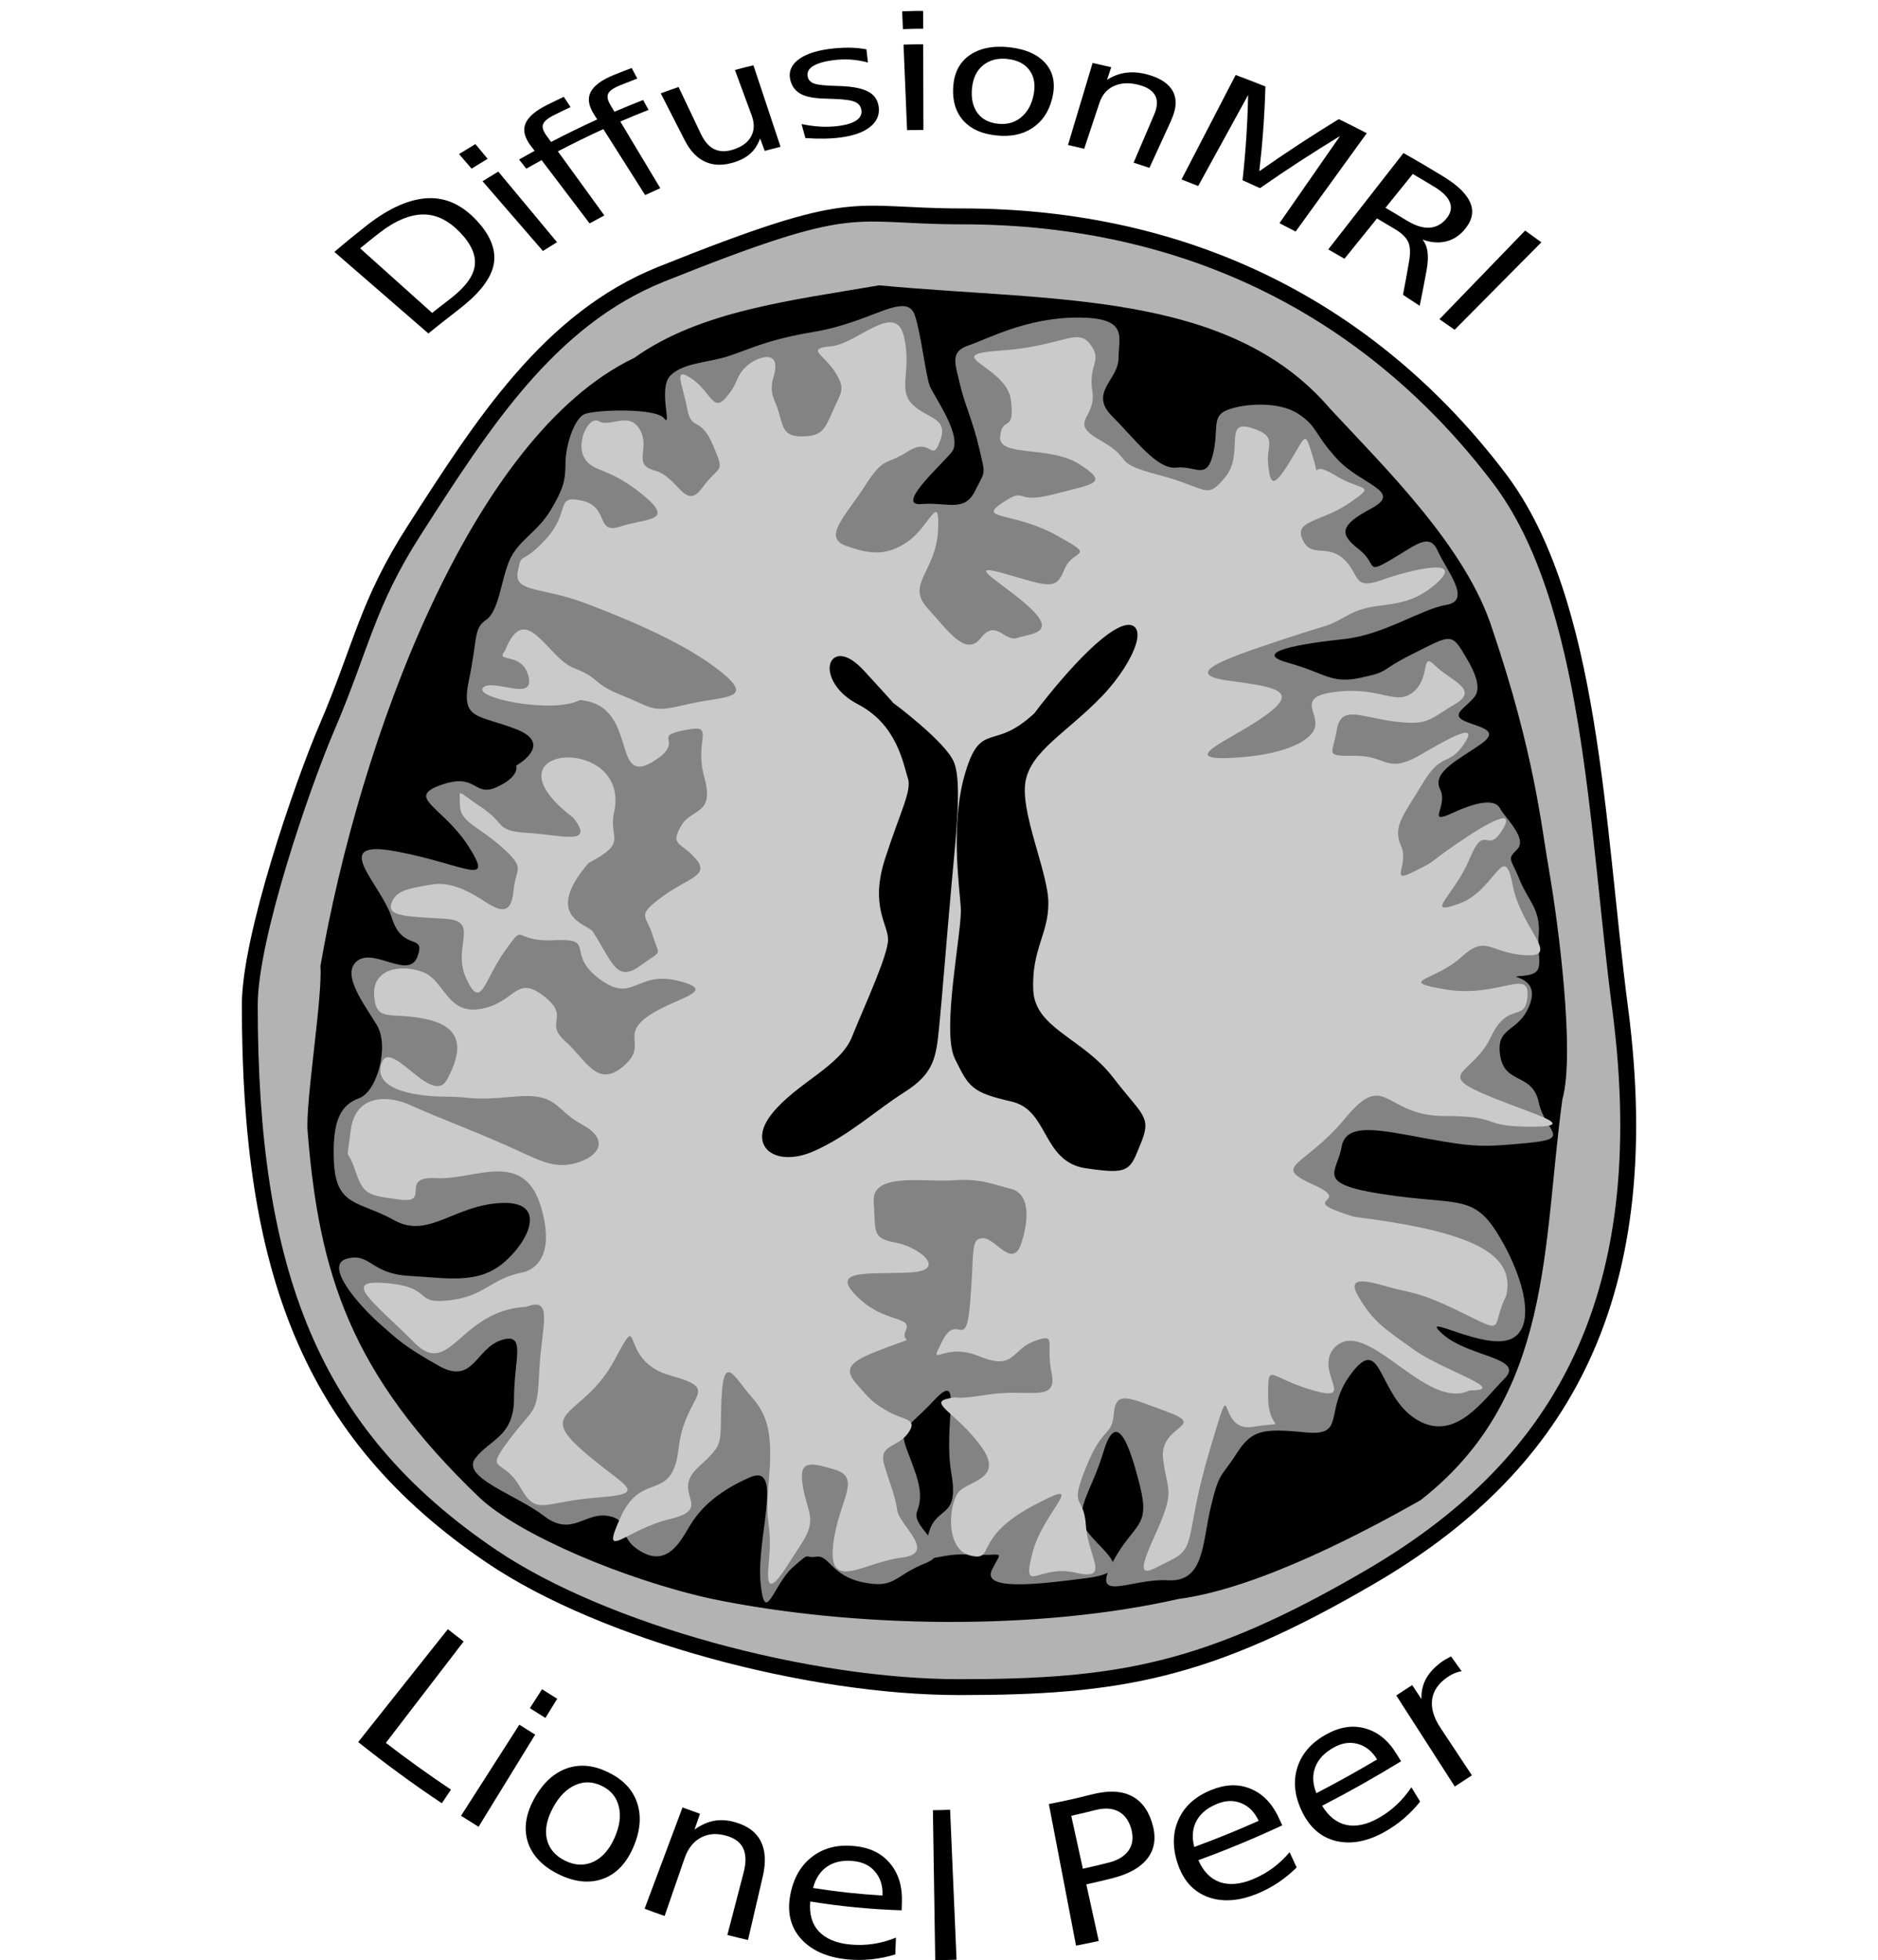 <?xml version="1.0" encoding="UTF-8" standalone="no"?>
<!-- Created with Inkscape (http://www.inkscape.org/) -->

<svg
   xmlns:dc="http://purl.org/dc/elements/1.1/"
   xmlns:cc="http://creativecommons.org/ns#"
   xmlns:rdf="http://www.w3.org/1999/02/22-rdf-syntax-ns#"
   xmlns:svg="http://www.w3.org/2000/svg"
   xmlns="http://www.w3.org/2000/svg"
   xmlns:sodipodi="http://sodipodi.sourceforge.net/DTD/sodipodi-0.dtd"
   xmlns:inkscape="http://www.inkscape.org/namespaces/inkscape"
   width="165.573mm"
   height="172.818mm"
   viewBox="0 0 165.573 172.818"
   version="1.1"
   id="svg8"
   inkscape:version="0.92.5 (2060ec1f9f, 2020-04-08)"
   sodipodi:docname="drawing.svg">
  <defs
     id="defs2">
    <inkscape:path-effect
       effect="bend_path"
       id="path-effect8870"
       is_visible="true"
       bendpath="m 53.8,239.257 c 27.46,21.764 58.16,25.567 94.161,0"
       prop_scale="1"
       scale_y_rel="false"
       vertical="false"
       bendpath-nodetypes="cc" />
    <inkscape:path-effect
       effect="bend_path"
       id="path-effect8817"
       is_visible="true"
       bendpath="m 88.226,41.496 c 6.502,-6.316 13.549,-6.686 21.418,0"
       prop_scale="1"
       scale_y_rel="false"
       vertical="false"
       bendpath-nodetypes="cc" />
    <inkscape:path-effect
       effect="envelope"
       id="path-effect5085"
       is_visible="true"
       yy="true"
       xx="true"
       bendpath1="m 54.335,26.248 c 25.514,-14.591 49.59,-31.83 97.857,0"
       bendpath2="M 152.192,26.248 V 38.723"
       bendpath3="m 54.335,38.723 c 29.654,-10.675 61.892,-12.047 97.857,0"
       bendpath4="M 54.335,26.248 V 38.723"
       bendpath1-nodetypes="cc"
       bendpath3-nodetypes="cc" />
  </defs>
  <sodipodi:namedview
     id="base"
     pagecolor="#ffffff"
     bordercolor="#666666"
     borderopacity="1.0"
     inkscape:pageopacity="0.0"
     inkscape:pageshadow="2"
     inkscape:zoom="0.98994949"
     inkscape:cx="318.19165"
     inkscape:cy="336.34369"
     inkscape:document-units="mm"
     inkscape:current-layer="layer2"
     showgrid="false"
     inkscape:window-width="1848"
     inkscape:window-height="1016"
     inkscape:window-x="72"
     inkscape:window-y="27"
     inkscape:window-maximized="1"
     inkscape:snap-global="false"
     inkscape:object-paths="false"
     inkscape:snap-intersection-paths="false"
     inkscape:snap-smooth-nodes="false"
     inkscape:object-nodes="false"
     inkscape:snap-midpoints="false"
     fit-margin-top="0"
     fit-margin-left="0"
     fit-margin-right="0"
     fit-margin-bottom="0" />
  <g
     inkscape:groupmode="layer"
     id="layer2"
     inkscape:label="Logo"
     transform="translate(-19.918,-50.38)">
    <g
       id="g4942"
       transform="translate(-4.691,4.762)"
       inkscape:export-xdpi="6.5776868"
       inkscape:export-ydpi="6.5776868">
      <path
         sodipodi:nodetypes="sssssssssss"
         inkscape:connector-curvature="0"
         id="path4877"
         d="m 167.443,134.469 c 3.474,26.519 -5.978,40.798 -22.032,50.169 -14.367,8.387 -22.206,9.716 -36.235,9.716 -13.259,0 -31.282,-4.804 -41.226,-11.528 -16.071,-10.869 -21.318,-25.274 -21.318,-48.624 0,-5.96 4.62,-19.359 6.778,-24.396 3.125,-7.293 3.535,-10.925 7.758,-17.494 5.964,-9.278 11.841,-18.554 21.743,-22.522 17.551,-7.033 16.417,-5.095 26.531,-5.095 20.01,0 36.143,8.327 47.344,23.081 8.217,10.824 8.578,30.834 10.656,46.692 z"
         style="opacity:1;fill:#000000;fill-opacity:0.298;stroke:#000000;stroke-width:1.4;stroke-linecap:round;stroke-linejoin:round;stroke-miterlimit:4;stroke-dasharray:none;stroke-dashoffset:0;stroke-opacity:1" />
      <g
         transform="translate(-0.945,1.134)"
         id="g4931">
        <path
           style="fill:#000000;fill-opacity:1;stroke:#000000;stroke-width:0.503;stroke-linecap:butt;stroke-linejoin:miter;stroke-miterlimit:4;stroke-dasharray:none;stroke-opacity:1"
           d="m 103.073,69.892 c 15.285,1.446 30.713,0.426 39.569,10.799 5.05,5.431 12.006,12.235 14.266,19.401 3.696,10.931 4.255,17.074 5.011,21.421 0.756,4.347 2.268,15.875 1.134,19.844 -1.774,12.959 -0.81,26.143 -12.414,35.184 -4.347,2.457 -14.044,7.716 -21.226,8.661 -12.516,2.831 -28.568,2.551 -41.01,0 -7.749,-1.701 -17.009,-5.67 -20.411,-8.882 -11.364,-10.875 -14.063,-19.676 -15.068,-32.115 -0.189,-2.646 1.323,-11.712 1.134,-14.547 3.433,-19.789 13.231,-46.582 27.541,-53.405 5.779,-4.135 13.81,-5.038 21.474,-6.361 z"
           id="path4865"
           inkscape:connector-curvature="0"
           sodipodi:nodetypes="cccsccccccccc" />
        <g
           id="g4922">
          <path
             inkscape:connector-curvature="0"
             id="path4900"
             d="m 71.06,111.981 c 0,0 3.402,-1.89 0,-3.213 -3.402,-1.323 -4.914,-0.756 -4.158,-4.347 0.756,-3.591 0.378,-4.536 1.512,-5.292 1.134,-0.756 1.323,-3.591 2.079,-5.292 0.756,-1.701 2.457,-2.457 3.591,-4.347 1.134,-1.89 1.323,-2.646 1.323,-4.158 0,-1.512 0.756,-3.969 1.701,-4.347 0.945,-0.378 6.237,-0.567 6.993,0.378 0.756,0.945 -0.567,-2.646 0.567,-3.78 1.134,-1.134 3.402,-1.134 5.103,-1.701 1.701,-0.567 2.835,-1.134 5.292,-1.701 2.457,-0.567 2.835,-0.378 5.67,-1.323 2.835,-0.945 4.914,-2.268 5.481,-0.567 0.567,1.701 0.945,5.292 1.323,6.237 0.378,0.945 3.024,4.536 1.89,5.859 -1.134,1.323 -4.914,4.725 -2.646,4.536 2.268,-0.189 3.78,0.756 4.725,-1.134 0.945,-1.89 0.945,-1.323 0.378,-3.78 -0.567,-2.457 -1.323,-3.969 -1.701,-5.67 -0.378,-1.701 -0.945,-2.835 0.756,-3.402 1.701,-0.567 5.103,-2.457 9.638,-2.457 4.536,0 3.591,1.701 3.591,3.591 0,1.89 -2.646,3.024 -0.567,5.103 2.079,2.079 3.969,4.725 5.67,4.536 1.701,-0.189 2.646,1.134 3.213,-1.134 0.567,-2.268 -0.189,-3.402 1.323,-3.969 1.512,-0.567 4.536,-0.756 6.237,0.378 1.701,1.134 1.323,1.701 3.402,3.969 2.079,2.268 5.859,2.835 3.024,4.347 -2.835,1.512 -2.835,2.268 -1.134,3.591 1.701,1.323 0.567,2.268 2.835,0.945 2.268,-1.323 3.402,-2.457 4.158,-0.756 0.756,1.701 3.024,4.347 0.756,4.725 -2.268,0.378 -5.481,2.646 -9.071,3.024 -3.591,0.378 -8.315,1.134 -4.914,2.079 3.402,0.945 3.78,1.89 6.426,1.323 2.646,-0.567 1.512,-0.567 4.536,-2.079 3.024,-1.512 3.402,-1.89 4.347,-0.378 0.945,1.512 1.89,3.213 1.134,4.158 -0.756,0.945 -2.079,1.512 -0.945,2.079 1.134,0.567 3.402,0.756 1.512,2.079 -1.89,1.323 -4.347,2.457 -3.591,3.969 0.756,1.512 -1.323,3.213 1.134,2.079 2.457,-1.134 3.78,-1.134 4.158,-0.378 0.378,0.756 2.457,2.646 1.512,3.591 -0.945,0.945 -0.567,0.756 0.189,2.646 0.756,1.89 1.89,2.646 1.701,4.914 -0.189,2.268 0.756,3.402 -1.323,3.591 -2.079,0.189 1.512,-0.189 0.567,2.457 -0.945,2.646 -3.024,1.89 -2.646,4.536 0.378,2.646 2.835,1.512 3.402,4.158 0.567,2.646 3.024,3.213 -0.945,3.591 -3.969,0.378 -4.725,0.378 -8.882,-0.378 -4.158,-0.756 -7.182,-1.512 -7.56,0.756 -0.378,2.268 -2.457,3.213 3.78,4.158 6.237,0.945 7.749,0 9.827,3.213 2.079,3.213 3.78,8.126 1.512,9.449 -2.268,1.323 -8.504,-2.457 -6.237,-0.378 2.268,2.079 7.371,2.079 5.481,3.969 -1.89,1.89 -4.347,5.67 -7.749,3.591 -3.402,-2.079 -3.024,-7.56 -5.67,-4.158 -2.646,3.402 -0.378,5.67 -4.158,5.292 -3.78,-0.378 -4.725,-0.189 -6.048,1.89 -1.323,2.079 -1.512,1.512 -2.268,4.725 -0.756,3.213 -0.567,6.615 -3.78,6.426 -3.213,-0.189 -6.804,2.079 -4.914,-1.512 1.89,-3.591 3.402,-3.024 2.457,-6.804 -0.945,-3.78 -2.079,-6.804 -3.213,-3.024 -1.134,3.78 -2.835,5.292 -1.323,7.182 1.512,1.89 4.158,3.402 -0.189,3.969 -4.347,0.567 -9.26,1.134 -8.315,-0.756 0.945,-1.89 1.134,-1.134 -2.079,-1.323 -3.213,-0.189 -4.158,1.512 -3.591,-1.512 0.567,-3.024 2.835,-1.323 2.079,-5.67 -0.756,-4.347 1.134,-9.26 -1.512,-6.426 -2.646,2.835 -3.213,2.268 -2.268,4.725 0.945,2.457 1.323,3.591 0.756,5.103 -0.567,1.512 3.591,3.402 0.756,4.536 -2.835,1.134 -2.646,2.268 -5.481,1.701 -2.835,-0.567 -3.024,-2.457 -4.158,-2.268 -1.134,0.189 -0.378,-0.567 -2.079,0.945 -1.701,1.512 -2.457,5.292 -2.835,1.323 -0.378,-3.969 2.079,-10.583 -0.945,-9.26 -3.024,1.323 -4.347,2.835 -5.103,3.969 -0.756,1.134 -1.89,3.969 -4.347,2.646 -2.457,-1.323 -0.945,-2.835 -3.024,-3.213 -2.079,-0.378 -3.213,1.89 -5.67,0 -2.457,-1.89 -7.371,-3.402 -6.048,-5.103 1.323,-1.701 3.402,-1.89 3.402,-5.292 0,-3.402 1.134,-5.859 -1.134,-5.103 -2.268,0.756 -2.457,3.969 -5.481,2.268 -3.024,-1.701 -3.591,-2.268 -5.292,-3.78 -1.701,-1.512 -4.914,-5.103 -2.835,-5.67 2.079,-0.567 2.079,1.323 5.481,1.512 3.402,0.189 6.048,0.756 8.315,-1.134 2.268,-1.89 3.969,-5.481 -0.189,-5.292 -4.158,0.189 -6.426,3.213 -9.449,1.512 -3.024,-1.701 -5.103,-1.134 -5.292,-5.103 -0.189,-3.969 0.756,-5.103 2.268,-5.67 1.512,-0.567 2.646,-4.536 1.512,-6.426 -1.134,-1.89 -3.213,-4.536 -1.701,-5.67 1.512,-1.134 4.536,1.701 5.292,-0.378 0.756,-2.079 -1.323,-0.378 -2.268,-3.402 -0.945,-3.024 -5.67,-6.993 0.378,-5.859 6.048,1.134 8.693,3.213 6.426,-0.378 -2.268,-3.591 -5.67,-4.347 -2.457,-5.481 3.213,-1.134 2.835,1.134 4.914,0.189 2.079,-0.945 1.701,-1.89 1.701,-1.89 z"
             style="fill:#838383;fill-opacity:1;stroke:#000000;stroke-width:0;stroke-linecap:butt;stroke-linejoin:miter;stroke-miterlimit:4;stroke-dasharray:none;stroke-opacity:1" />
          <path
             sodipodi:nodetypes="ccccsssccccssccsccscscssscscscccsscscccccsccssccccsccsccsssssscscsssssssccsscsccsscsssscssssscscscsscsscsscsccsccsccccscccscccssccssscsssscsscsssssccccsscccscscsccccscsscsccccscscsccsscsccccccsscscsssssscssssscssssccscc"
             inkscape:connector-curvature="0"
             id="path4844"
             d="m 71.583,156.665 c 0,0 3.213,-0.378 1.701,-5.67 -1.512,-5.292 -5.859,-2.457 -9.26,-2.646 -3.402,-0.189 -0.378,2.268 -3.213,1.89 -2.835,-0.378 -3.213,-0.378 -3.969,-2.646 -0.756,-2.268 -0.756,-0.189 -0.378,-3.402 0.378,-3.213 3.213,-3.213 5.292,-2.268 2.079,0.945 5.103,2.079 8.126,3.402 3.024,1.323 4.347,2.268 6.426,1.701 2.079,-0.567 3.024,-2.079 0.567,-3.402 -2.457,-1.323 -2.079,-2.835 -6.048,-2.457 -3.969,0.378 -3.591,0 -5.859,0 -2.268,0 -6.55,-0.437 -5.794,-2.894 0.756,-2.457 4.471,3.839 5.794,1.382 1.323,-2.457 1.512,-4.536 -1.701,-5.292 -3.213,-0.756 -4.536,0.378 -4.725,-2.079 -0.189,-2.457 2.457,-2.835 4.347,-2.079 1.89,0.756 2.079,3.78 5.103,3.213 3.024,-0.567 3.024,-3.024 5.481,-1.134 2.457,1.89 0,2.268 1.89,3.969 1.89,1.701 2.835,4.158 5.103,2.268 2.268,-1.89 -0.189,-2.646 2.079,-4.347 2.268,-1.701 6.615,-2.268 2.835,-3.213 -3.78,-0.945 -3.969,2.079 -6.993,-0.189 -3.024,-2.268 -0.189,-3.591 -3.969,-3.402 -3.78,0.189 -2.457,-1.701 -4.347,0.945 -1.89,2.646 -2.079,5.292 -3.402,2.457 -1.323,-2.835 1.323,-5.103 -1.89,-5.292 -3.213,-0.189 -5.103,-0.189 -4.725,-1.323 0.378,-1.134 1.323,-1.323 3.591,-1.701 2.268,-0.378 4.536,1.512 5.292,1.89 0.756,0.378 1.701,0.756 1.89,-1.323 0.189,-2.079 1.134,-1.89 -0.945,-3.78 -2.079,-1.89 -3.78,-2.268 -3.78,-3.78 0,-1.512 -0.378,-1.323 1.89,0.189 2.268,1.512 1.134,2.079 4.158,2.268 3.024,0.189 5.859,1.134 3.969,-1.323 -8.516,-6.49 5.016,-7.5 3.591,-0.567 -0.567,2.457 1.323,2.646 -2.268,4.536 -4.104,4.787 -0.023,5.392 0.378,6.048 1.701,2.646 2.079,4.536 4.158,3.024 2.079,-1.512 1.701,-0.756 1.134,-2.646 -0.567,-1.89 -1.512,-1.701 0.756,-3.402 2.268,-1.701 4.347,-1.89 3.024,-3.402 -1.323,-1.512 -2.268,-1.134 -1.323,-2.835 0.945,-1.701 3.024,-0.945 2.079,-4.347 -0.945,-3.402 1.134,-4.725 -1.701,-4.158 -2.835,0.567 -0.378,0.756 -2.079,2.268 -4.803,3.682 -1.653,-4.459 -7.182,-4.914 -2.427,1.249 -9.59,-0.21 -8.504,-1.134 0.945,-0.756 4.536,1.323 3.969,-0.945 -0.567,-2.268 -3.024,-1.134 -2.079,-2.268 1.82,-4.591 3.694,0.567 6.048,1.512 2.457,0.945 1.512,1.323 4.347,2.457 2.835,1.134 2.457,1.512 5.67,0.756 3.213,-0.756 6.048,-0.378 3.024,-2.835 -3.024,-2.457 -7.938,-4.536 -11.906,-6.048 -3.969,-1.512 -6.426,-0.945 -6.048,-2.835 0.378,-1.89 0.189,-0.378 2.457,-2.835 2.268,-2.457 0.756,-3.969 3.213,-3.402 2.457,0.567 1.134,3.024 3.402,2.268 2.268,-0.756 4.914,-0.378 1.89,-2.835 -3.024,-2.457 -4.347,-1.89 -5.103,-3.213 -0.756,-1.323 0.378,-3.78 1.323,-3.213 0.945,0.567 2.646,-0.945 3.591,0.756 0.945,1.701 -0.756,3.024 1.323,3.591 2.079,0.567 2.646,3.591 4.158,1.512 1.512,-2.079 2.079,-1.134 0.945,-3.78 -1.134,-2.646 -1.89,-1.134 -2.268,-3.213 -0.378,-2.079 -1.323,-3.78 0.378,-2.646 1.701,1.134 1.89,3.024 3.024,1.701 1.134,-1.323 0.756,-1.512 1.512,-2.457 0.756,-0.945 2.646,-1.701 2.835,-0.567 0.189,1.134 -0.756,1.701 0,3.402 0.756,1.701 0.378,3.024 2.268,3.024 1.89,0 2.079,-0.567 2.835,-2.268 0.756,-1.701 1.134,-1.89 0.189,-3.402 -0.945,-1.512 -2.646,-2.079 -0.378,-2.268 2.268,-0.189 5.67,-3.969 6.426,-0.945 0.756,3.024 -0.567,4.725 0.756,6.048 1.323,1.323 3.213,1.134 2.457,3.213 -0.756,2.079 -0.756,-0.378 -2.835,0.945 -2.079,1.323 -2.079,0.378 -3.78,3.024 -1.701,2.646 -3.78,4.536 -1.701,5.292 2.079,0.756 3.591,0.945 5.481,-0.378 1.89,-1.323 2.835,-4.536 2.646,-0.945 -0.189,3.591 -2.835,4.725 -0.945,6.804 1.89,2.079 3.402,4.347 4.725,2.646 1.323,-1.701 2.079,0.378 3.213,0 1.134,-0.378 3.402,-0.378 1.323,-2.457 -2.079,-2.079 -6.426,-4.347 -2.457,-3.213 3.969,1.134 4.536,1.512 5.292,-0.378 0.756,-1.89 3.024,-0.945 -0.756,-3.024 -3.78,-2.079 -6.993,-1.323 -4.725,-2.835 2.268,-1.512 0.945,0.189 4.536,-0.756 3.591,-0.945 4.914,-0.945 2.268,-2.646 -2.646,-1.701 -7.182,-0.567 -6.993,-2.457 0.189,-1.89 1.323,-0.189 0.945,-3.213 -0.378,-3.024 -6.426,-3.969 -0.945,-4.347 5.481,-0.378 6.804,-2.079 7.938,-0.567 1.134,1.512 -0.189,1.701 0.189,4.158 0.378,2.457 -2.268,2.646 0.756,4.347 3.024,1.701 0.756,1.89 5.103,3.024 4.347,1.134 4.158,2.268 5.859,0.189 1.701,-2.079 -0.189,-5.103 2.268,-4.347 2.457,0.756 1.323,1.512 1.512,3.213 0.189,1.701 0.378,2.268 1.89,-0.189 1.512,-2.457 1.323,-2.835 2.079,-0.378 0.756,2.457 -0.567,0 1.89,1.512 2.457,1.512 3.78,0.756 1.323,2.457 -2.457,1.701 -4.914,1.512 -4.158,3.213 0.756,1.701 2.079,0.378 3.591,1.701 1.512,1.323 0.756,2.835 3.402,1.89 2.646,-0.945 7.56,-2.079 4.725,0.378 -2.835,2.457 -5.103,1.323 -7.56,2.646 -2.457,1.323 -0.945,0.567 -6.048,2.268 -5.103,1.701 -8.882,3.024 -4.536,3.591 4.347,0.567 6.048,0.945 3.213,3.024 -2.835,2.079 -7.938,3.969 -3.213,3.78 4.725,-0.189 7.371,-1.512 7.56,-2.835 0.189,-1.323 -1.701,-2.646 2.079,-3.024 3.78,-0.378 5.103,1.323 6.615,0 1.512,-1.323 0.567,-3.591 1.89,-2.268 1.323,1.323 3.969,2.079 1.701,3.402 -2.268,1.323 -2.268,1.89 -5.292,1.512 -3.024,-0.378 -4.725,-1.512 -5.103,0.756 -0.378,2.268 -1.134,2.268 1.701,2.268 2.835,0 2.646,1.701 5.859,-0.189 3.213,-1.89 4.914,-2.646 3.591,-0.756 -1.323,1.89 -1.89,0.567 -3.591,3.402 -1.701,2.835 -2.646,3.78 -1.89,5.481 0.756,1.701 -1.134,3.402 1.134,2.268 2.268,-1.134 0.756,-0.378 3.78,-2.457 3.024,-2.079 5.292,-3.213 3.969,-1.134 -1.323,2.079 -1.512,-0.756 -2.835,2.457 -1.323,3.213 -4.158,5.103 -0.945,3.969 3.213,-1.134 3.969,-5.67 4.725,-1.701 0.756,3.969 4.347,6.426 1.134,6.237 -3.213,-0.189 -3.402,-1.89 -5.67,0.189 -2.268,2.079 -5.859,2.079 -1.323,2.835 4.536,0.756 7.371,-1.89 7.182,0.567 -0.189,2.457 -1.701,0.378 -3.213,3.591 -1.512,3.213 -4.725,3.213 -0.945,4.914 3.78,1.701 9.26,3.024 4.536,3.024 -4.725,0 -2.457,-0.945 -7.749,-0.945 -5.292,0 -5.103,-4.158 -8.693,0.189 -3.591,4.347 -6.615,4.158 -2.835,5.859 3.78,1.701 -1.89,1.134 3.591,2.835 10.143,1.277 14.351,3.148 13.418,6.993 -1.323,2.646 0,3.402 -3.402,1.701 -3.402,-1.701 -4.347,-1.89 -6.048,-2.268 -1.701,-0.378 -4.914,-1.701 -3.591,0.567 1.323,2.268 2.268,2.835 4.914,4.725 2.646,1.89 8.504,3.591 4.914,3.591 -3.866,1.896 -9.103,-6.652 -11.906,-3.78 -1.89,2.079 2.079,4.914 -1.89,3.78 -3.969,-1.134 -3.969,-2.646 -3.969,0.567 0,3.213 2.079,2.079 -1.323,2.646 -3.402,0.567 -1.512,-5.67 -3.78,1.89 -2.268,7.56 -1.134,8.693 -3.402,9.827 -2.268,1.134 -3.402,2.079 -1.512,-2.079 1.89,-4.158 1.134,-3.78 0.756,-6.804 -0.378,-3.024 3.969,-2.835 0.378,-4.158 -3.591,-1.323 -4.536,-1.89 -4.725,0.189 -0.189,2.079 -0.945,0.945 -2.457,4.725 -1.512,3.78 -0.189,2.268 0,5.103 0.189,2.835 2.268,4.914 -0.945,4.158 -3.213,-0.756 -4.725,2.079 -3.78,-1.701 0.945,-3.78 5.292,-6.993 0,-4.158 -5.292,2.835 -3.213,4.914 -5.481,4.347 -2.268,-0.567 -1.89,-4.725 -0.945,-5.67 0.945,-0.945 3.969,-1.134 1.89,-3.969 -2.079,-2.835 -4.536,-3.78 -3.024,-4.158 1.512,-0.378 0,0.189 3.591,-0.378 3.591,-0.567 6.237,0.756 5.67,-1.89 -0.567,-2.646 0.567,-3.591 -1.512,-2.835 -2.079,0.756 -1.701,2.646 -4.914,1.323 -3.213,-1.323 -4.536,1.323 -3.213,-1.323 1.323,-2.646 2.079,1.134 2.457,-3.402 0.378,-4.536 0,-5.67 1.134,-5.67 1.134,0 2.646,2.835 3.402,0.378 0.756,-2.457 0.567,-4.347 -0.945,-4.725 -1.512,-0.378 -2.646,-0.945 -5.103,-0.756 -2.457,0.189 -7.182,-0.756 -6.993,1.89 0.189,2.646 -0.189,3.213 1.89,3.591 2.079,0.378 4.725,2.457 1.323,2.646 -3.402,0.189 -7.182,-0.378 -4.725,2.079 2.457,2.457 4.914,1.701 4.347,3.024 -0.567,1.323 1.323,0.378 -1.701,1.512 -3.024,1.134 -3.969,1.701 -2.646,3.213 1.323,1.512 1.512,1.701 2.835,2.457 1.323,0.756 2.646,0.567 1.701,1.89 -0.945,1.323 -2.646,0.945 -2.079,2.835 0.567,1.89 0.945,2.646 1.134,3.969 0.189,1.323 3.591,3.78 0.378,4.158 -3.213,0.378 -6.426,3.024 -6.048,-0.945 0.378,-3.969 2.646,-6.048 0.189,-6.804 -2.457,-0.756 -3.213,-0.756 -2.835,1.512 0.378,2.268 1.323,2.835 -0.189,5.103 -1.512,2.268 -3.213,5.481 -2.835,1.701 0.378,-3.78 -0.378,-3.024 0,-7.182 0.378,-4.158 0,-5.859 -1.512,-7.56 -1.512,-1.701 -2.457,-3.969 -2.646,0.189 -0.189,4.158 0.378,3.78 -2.079,6.048 -2.457,2.268 1.512,3.591 -2.457,4.536 -3.969,0.945 -6.237,3.969 -4.347,-0.189 1.89,-4.158 4.536,-1.134 5.103,-6.048 0.567,-4.914 3.969,-5.103 -0.756,-6.426 -4.725,-1.323 -2.268,-6.237 -4.914,-1.323 -2.646,4.914 -6.804,4.347 -3.024,7.749 3.78,3.402 6.426,3.969 1.512,4.347 -4.914,0.378 -5.292,1.701 -6.804,-0.945 -1.512,-2.646 -3.213,-1.134 -0.945,-4.158 2.268,-3.024 2.457,-2.079 2.646,-6.048 0.189,-3.969 1.323,-6.615 -1.134,-5.67 -5.875,0.297 -6.708,6.325 -9.827,3.213 -3.78,-3.78 -6.615,-5.67 -2.457,-5.292 4.158,0.378 2.268,1.89 5.481,1.512 3.213,-0.378 3.591,-1.89 6.426,-2.457 z"
             style="fill:#cacaca;fill-opacity:1;stroke:#000000;stroke-width:0;stroke-linecap:butt;stroke-linejoin:miter;stroke-miterlimit:4;stroke-dasharray:none;stroke-opacity:1" />
          <g
             style="fill:#000000;fill-opacity:1"
             id="g4893">
            <path
               style="fill:#000000;fill-opacity:1;stroke:#000000;stroke-width:0.503;stroke-linecap:butt;stroke-linejoin:miter;stroke-miterlimit:4;stroke-dasharray:none;stroke-opacity:1"
               d="m 116.929,107.543 c 0,0 4.276,-5.746 7.083,-7.35 2.806,-1.604 1.604,2.272 -1.47,5.479 -3.074,3.207 -6.281,4.811 -6.815,7.617 -0.535,2.806 2.005,8.152 2.005,10.824 0,2.673 -1.47,4.009 -1.336,7.617 0.134,3.608 4.41,4.41 7.083,7.884 2.673,3.474 3.341,3.341 2.405,5.613 -0.935,2.272 -0.802,2.539 -4.544,2.005 -3.742,-0.535 -3.074,-5.078 -6.548,-5.88 -3.474,-0.802 -3.608,-1.203 -4.811,-3.608 -1.203,-2.405 0.668,-11.225 0.535,-13.23 -0.134,-2.005 -0.935,-7.484 0.401,-11.893 1.336,-4.41 2.272,-1.604 6.014,-5.078 z"
               id="path4836"
               inkscape:connector-curvature="0" />
            <path
               style="fill:#000000;fill-opacity:1;stroke:#000000;stroke-width:0.503;stroke-linecap:butt;stroke-linejoin:miter;stroke-miterlimit:4;stroke-dasharray:none;stroke-opacity:1"
               d="m 104.1,106.607 c 0,0 4.677,3.474 5.345,5.212 0.668,1.737 0.134,6.414 -0.267,10.824 -0.401,4.41 -0.802,9.622 -1.069,12.294 -0.267,2.673 -0.401,4.009 -2.94,5.613 -2.539,1.604 -4.944,3.875 -8.018,5.212 -3.074,1.336 -5.479,-0.267 -3.341,-2.94 2.138,-2.673 6.014,-4.143 7.083,-6.815 1.069,-2.673 3.207,-7.216 3.207,-8.686 0,-1.47 -1.604,-2.94 -0.267,-7.083 1.336,-4.143 2.405,-6.014 2.005,-7.216 -0.401,-1.203 -0.935,-4.811 -4.544,-6.682 -3.608,-1.871 -2.673,-5.746 0.267,-2.539 2.94,3.207 2.539,2.806 2.539,2.806 z"
               id="path4838"
               inkscape:connector-curvature="0" />
          </g>
        </g>
      </g>
    </g>
    <g
       aria-label="DiffusionMRI"
       style="font-style:normal;font-weight:normal;font-size:3.528px;line-height:1.25;font-family:sans-serif;letter-spacing:0px;word-spacing:0px;fill:#000000;fill-opacity:1;stroke:none;stroke-width:0.265"
       id="text8792"
       inkscape:path-effect="#path-effect8817"
       transform="matrix(4.606,0,0,3.918,-352.548,-86.789)">
      <path
         d="m 87.758,40.597 1.379,1.454 c 0.11,-0.103 0.222,-0.205 0.334,-0.306 0.285,-0.256 0.445,-0.497 0.479,-0.737 0.034,-0.239 -0.056,-0.497 -0.277,-0.767 -0.22,-0.269 -0.454,-0.407 -0.707,-0.405 -0.251,-4.5e-5 -0.539,0.139 -0.847,0.422 -0.122,0.112 -0.242,0.225 -0.36,0.339 z m -0.492,0.081 c 0.199,-0.2 0.403,-0.396 0.612,-0.589 0.437,-0.405 0.844,-0.608 1.19,-0.62 0.347,-0.014 0.654,0.162 0.929,0.512 0.276,0.352 0.376,0.692 0.312,1.013 -0.064,0.323 -0.295,0.649 -0.687,1.002 -0.188,0.17 -0.374,0.342 -0.557,0.517 z"
         style="stroke-width:0.265"
         id="path8794"
         inkscape:original-d="m 88.57365,40.525191 v 1.999878 h 0.420302 q 0.532267,0 0.778591,-0.241156 0.248047,-0.241157 0.248047,-0.761366 0,-0.516765 -0.248047,-0.756199 -0.246324,-0.241157 -0.778591,-0.241157 z m -0.347955,-0.285942 h 0.714858 q 0.747585,0 1.097262,0.311781 0.349678,0.310058 0.349678,0.971517 0,0.664903 -0.3514,0.976684 -0.3514,0.311781 -1.09554,0.311781 h -0.714858 z"
         inkscape:connector-curvature="0" />
      <path
         d="m 90.102,39.088 c 0.1,-0.073 0.2,-0.146 0.301,-0.217 l 1.125,1.589 c -0.091,0.065 -0.181,0.13 -0.271,0.197 z m -0.45,-0.611 c 0.103,-0.076 0.208,-0.151 0.313,-0.225 l 0.234,0.331 c -0.103,0.073 -0.205,0.146 -0.307,0.221 z"
         style="stroke-width:0.265"
         id="path8796"
         inkscape:original-d="m 90.928373,40.881759 h 0.316948 v 1.929253 h -0.316948 z m 0,-0.751031 h 0.316948 v 0.401354 h -0.316948 z"
         inkscape:connector-curvature="0" />
      <path
         d="m 92.955,36.538 0.109,0.239 c -0.111,0.05 -0.221,0.101 -0.331,0.153 -0.124,0.059 -0.199,0.122 -0.226,0.187 -0.026,0.064 -0.012,0.15 0.043,0.256 l 0.077,0.152 c 0.181,-0.092 0.364,-0.18 0.549,-0.265 l 0.103,0.223 c -0.181,0.084 -0.362,0.171 -0.54,0.262 l 0.765,1.499 c -0.097,0.05 -0.194,0.102 -0.29,0.155 l -0.8,-1.484 c -0.294,0.158 -0.584,0.325 -0.87,0.501 l 0.889,1.441 c -0.094,0.059 -0.188,0.119 -0.282,0.18 l -0.919,-1.424 c -0.098,0.063 -0.196,0.127 -0.293,0.192 l -0.138,-0.206 c 0.098,-0.066 0.197,-0.131 0.297,-0.195 l -0.073,-0.114 c -0.117,-0.182 -0.153,-0.346 -0.103,-0.494 0.049,-0.148 0.188,-0.293 0.417,-0.426 0.105,-0.061 0.211,-0.122 0.318,-0.181 l 0.13,0.23 c -0.106,0.059 -0.212,0.119 -0.317,0.181 -0.118,0.069 -0.188,0.138 -0.21,0.205 -0.021,0.067 8.72e-4,0.151 0.064,0.253 l 0.09,0.146 c 0.289,-0.178 0.584,-0.347 0.883,-0.507 l -0.064,-0.118 c -0.102,-0.189 -0.124,-0.355 -0.062,-0.497 0.061,-0.143 0.212,-0.276 0.452,-0.389 0.11,-0.052 0.221,-0.104 0.333,-0.153 z"
         style="stroke-width:0.265"
         id="path8798"
         inkscape:original-d="m 94.073745,40.130728 v 0.26355 h -0.303169 q -0.170532,0 -0.237711,0.0689 -0.06546,0.0689 -0.06546,0.248047 v 0.170532 h 0.521932 v 0.246324 H 93.467405 V 42.81101 H 93.148737 V 41.128083 H 92.27885 v 1.682929 H 91.960179 V 41.128083 H 91.65701 v -0.246324 h 0.303169 V 40.7474 q 0,-0.322116 0.149861,-0.468533 0.149862,-0.148139 0.475423,-0.148139 h 0.299724 v 0.26355 h -0.303169 q -0.170532,0 -0.237711,0.0689 -0.06546,0.0689 -0.06546,0.248047 v 0.170532 h 0.869887 V 40.7474 q 0,-0.322116 0.149861,-0.468533 0.149862,-0.148139 0.475423,-0.148139 z"
         inkscape:connector-curvature="0" />
      <path
         d="m 93.976,38.176 -0.463,-1.066 c 0.113,-0.049 0.227,-0.096 0.341,-0.142 l 0.431,1.064 c 0.068,0.168 0.154,0.28 0.257,0.337 0.102,0.056 0.22,0.058 0.357,0.007 0.164,-0.061 0.277,-0.156 0.341,-0.291 0.064,-0.135 0.071,-0.291 0.016,-0.469 l -0.323,-1.032 c 0.117,-0.037 0.235,-0.072 0.354,-0.105 l 0.519,1.834 c -0.101,0.029 -0.202,0.06 -0.303,0.092 l -0.088,-0.28 c -0.041,0.134 -0.1,0.245 -0.179,0.332 -0.078,0.086 -0.18,0.152 -0.306,0.2 -0.208,0.079 -0.389,0.081 -0.551,5.97e-4 -0.161,-0.08 -0.297,-0.239 -0.402,-0.481 10e-7,2e-6 2e-6,3e-6 2e-6,5e-6 z m 0.386,-1.45 z"
         style="stroke-width:0.265"
         id="path8800"
         inkscape:original-d="m 94.306288,42.049646 v -1.167887 h 0.316949 v 1.155829 q 0,0.273885 0.106798,0.411689 0.106798,0.136082 0.320394,0.136082 0.25666,0 0.404799,-0.163643 0.149861,-0.163642 0.149861,-0.446139 v -1.093818 h 0.316949 v 1.929253 h -0.316949 v -0.296278 q -0.11541,0.1757 -0.268717,0.261827 -0.151584,0.0844 -0.353122,0.0844 -0.332452,0 -0.504707,-0.206706 -0.172255,-0.206705 -0.172255,-0.604614 z m 0.79754,-1.214396 z"
         inkscape:connector-curvature="0" />
      <path
         d="m 97.45,36.121 0.029,0.296 c -0.106,-0.035 -0.216,-0.057 -0.329,-0.066 -0.113,-0.009 -0.228,-0.004 -0.346,0.015 -0.179,0.028 -0.308,0.077 -0.388,0.14 -0.079,0.064 -0.107,0.143 -0.089,0.236 0.014,0.071 0.057,0.121 0.126,0.15 0.069,0.029 0.198,0.043 0.388,0.05 0.04,0.002 0.081,0.003 0.121,0.005 0.25,0.011 0.431,0.06 0.54,0.137 0.111,0.076 0.171,0.193 0.185,0.349 0.015,0.177 -0.046,0.323 -0.175,0.44 -0.129,0.117 -0.31,0.19 -0.55,0.229 -0.1,0.016 -0.206,0.025 -0.319,0.027 -0.112,0.002 -0.232,-0.002 -0.361,-0.012 l -0.074,-0.315 c 0.131,0.031 0.255,0.051 0.374,0.058 0.119,0.006 0.233,8.16e-4 0.343,-0.017 0.148,-0.024 0.259,-0.064 0.333,-0.124 0.074,-0.061 0.107,-0.137 0.096,-0.228 -0.01,-0.085 -0.048,-0.146 -0.115,-0.184 -0.065,-0.037 -0.206,-0.064 -0.418,-0.071 -0.04,-0.002 -0.08,-0.004 -0.12,-0.005 -0.214,-0.004 -0.375,-0.032 -0.486,-0.094 -0.111,-0.063 -0.184,-0.165 -0.218,-0.308 -0.041,-0.174 -0.002,-0.326 0.124,-0.453 0.125,-0.126 0.326,-0.217 0.601,-0.262 0.136,-0.022 0.266,-0.032 0.388,-0.031 0.123,0.001 0.237,0.014 0.342,0.038 2e-6,-3e-6 4e-6,-6e-6 5e-6,-9e-6 z"
         style="stroke-width:0.265"
         id="path8802"
         inkscape:original-d="m 97.804782,40.938603 v 0.299723 q -0.134358,-0.0689 -0.279052,-0.103353 -0.144694,-0.03445 -0.299724,-0.03445 -0.235989,0 -0.354844,0.07235 -0.117134,0.07235 -0.117134,0.217041 0,0.110243 0.0844,0.173978 0.08441,0.06201 0.339342,0.118856 l 0.108521,0.02412 q 0.337619,0.07235 0.478868,0.204983 0.142971,0.130914 0.142971,0.366903 0,0.268717 -0.213596,0.425469 -0.211873,0.156752 -0.583943,0.156752 -0.15503,0 -0.323839,-0.03101 -0.167087,-0.02928 -0.353123,-0.08957 v -0.327284 q 0.1757,0.0913 0.346233,0.137804 0.170532,0.04479 0.337619,0.04479 0.223931,0 0.344509,-0.07579 0.120579,-0.07752 0.120579,-0.217041 0,-0.129191 -0.08785,-0.198093 -0.08613,-0.0689 -0.380683,-0.132636 l -0.110243,-0.02584 q -0.294556,-0.06201 -0.42547,-0.18948 -0.130913,-0.129191 -0.130913,-0.353122 0,-0.272163 0.192925,-0.420302 0.192925,-0.148139 0.54777,-0.148139 0.1757,0 0.330729,0.02584 0.15503,0.02584 0.285943,0.07751 z"
         inkscape:connector-curvature="0" />
      <path
         d="m 98.16,36.014 c 0.084,-0.004 0.169,-0.006 0.254,-0.008 0.041,-2.38e-4 0.081,-2.78e-4 0.122,-1.22e-4 l 0.005,1.927 c -0.034,6.83e-4 -0.068,0.002 -0.102,0.003 -0.07,-3.6e-4 -0.141,1.55e-4 -0.211,0.002 z m -0.026,-0.749 c 0.09,-0.004 0.18,-0.008 0.271,-0.01 0.043,8.5e-5 0.086,3.69e-4 0.13,8.52e-4 l 0.001,0.401 c -0.042,-3.08e-4 -0.084,-4.19e-4 -0.126,-3.31e-4 -0.087,0.002 -0.175,0.005 -0.262,0.009 z"
         style="stroke-width:0.265"
         id="path8804"
         inkscape:original-d="m 98.412842,40.881759 h 0.316948 v 1.929253 h -0.316948 z m 0,-0.751031 h 0.316948 v 0.401354 h -0.316948 z"
         inkscape:connector-curvature="0" />
      <path
         d="m 100.158,36.337 c -0.193,-0.026 -0.354,0.024 -0.478,0.144 -0.124,0.12 -0.192,0.295 -0.21,0.523 -0.018,0.228 0.02,0.412 0.107,0.551 0.089,0.139 0.218,0.217 0.389,0.239 0.169,0.022 0.313,-0.022 0.435,-0.135 0.122,-0.113 0.206,-0.28 0.246,-0.502 0.04,-0.222 0.019,-0.407 -0.069,-0.555 -0.088,-0.149 -0.229,-0.239 -0.421,-0.264 z m 0.035,-0.263 c 0.32,0.043 0.555,0.174 0.699,0.381 0.144,0.208 0.178,0.465 0.113,0.771 -0.064,0.305 -0.197,0.527 -0.387,0.671 -0.19,0.144 -0.415,0.194 -0.685,0.16 -0.271,-0.034 -0.475,-0.138 -0.622,-0.325 -0.145,-0.187 -0.216,-0.437 -0.201,-0.75 0.015,-0.315 0.112,-0.557 0.305,-0.721 0.193,-0.164 0.457,-0.23 0.778,-0.187 z"
         style="stroke-width:0.265"
         id="path8806"
         inkscape:original-d="m 100.14056,41.103968 q -0.254939,0 -0.403079,0.199815 -0.148139,0.198093 -0.148139,0.544325 0,0.346232 0.146417,0.546048 0.148139,0.198093 0.404801,0.198093 0.25321,0 0.40135,-0.199816 0.14814,-0.199815 0.14814,-0.544325 0,-0.342787 -0.14814,-0.542602 -0.14814,-0.201538 -0.40135,-0.201538 z m 0,-0.268718 q 0.41341,0 0.6494,0.268718 0.23599,0.268717 0.23599,0.74414 0,0.473701 -0.23599,0.744141 -0.23599,0.268717 -0.6494,0.268717 -0.415136,0 -0.651125,-0.268717 -0.234267,-0.27044 -0.234267,-0.744141 0,-0.475423 0.234267,-0.74414 0.235989,-0.268718 0.651125,-0.268718 z"
         inkscape:connector-curvature="0" />
      <path
         d="m 103.288,37.708 -0.421,1.079 c -0.101,-0.04 -0.202,-0.079 -0.303,-0.117 l 0.392,-1.077 c 0.062,-0.17 0.071,-0.311 0.025,-0.423 -0.046,-0.112 -0.147,-0.195 -0.302,-0.245 -0.186,-0.061 -0.35,-0.054 -0.487,0.018 -0.138,0.072 -0.23,0.199 -0.281,0.378 l -0.293,1.037 c -0.103,-0.03 -0.206,-0.058 -0.31,-0.085 l 0.471,-1.846 c 0.119,0.03 0.238,0.062 0.357,0.095 l -0.081,0.285 c 0.114,-0.087 0.237,-0.141 0.366,-0.161 0.131,-0.02 0.272,-0.005 0.42,0.044 0.245,0.081 0.406,0.213 0.48,0.387 0.075,0.173 0.061,0.383 -0.035,0.63 z"
         style="stroke-width:0.265"
         id="path8808"
         inkscape:original-d="m 103.15502,41.64657 v 1.164442 h -0.31695 v -1.154107 q 0,-0.273885 -0.1068,-0.409966 -0.1068,-0.136081 -0.32039,-0.136081 -0.25666,0 -0.4048,0.163642 -0.14814,0.163642 -0.14814,0.44614 v 1.090372 h -0.31867 v -1.929253 h 0.31867 v 0.299723 q 0.11369,-0.173977 0.26699,-0.260105 0.15503,-0.08613 0.35657,-0.08613 0.33245,0 0.50298,0.206706 0.17054,0.204983 0.17054,0.604614 z"
         inkscape:connector-curvature="0" />
      <path
         d="m 104.518,36.698 c 0.191,0.083 0.381,0.169 0.569,0.258 -0.015,0.639 -0.055,1.276 -0.117,1.907 0.489,-0.404 0.996,-0.795 1.521,-1.173 0.18,0.103 0.359,0.209 0.536,0.317 l -1.362,2.213 c -0.103,-0.064 -0.206,-0.127 -0.309,-0.188 l 1.16,-1.962 c -0.528,0.378 -1.04,0.769 -1.533,1.174 -0.111,-0.061 -0.222,-0.12 -0.334,-0.179 0.06,-0.635 0.096,-1.275 0.107,-1.918 L 103.8,39.196 c -0.106,-0.05 -0.212,-0.1 -0.319,-0.148 0.345,-0.783 0.691,-1.567 1.036,-2.35 z"
         style="stroke-width:0.265"
         id="path8810"
         inkscape:original-d="m 103.80097,40.239249 h 0.51849 l 0.65629,1.750108 0.65973,-1.750108 h 0.51849 v 2.571763 h -0.33934 v -2.25826 l -0.66318,1.763889 h -0.34968 l -0.66318,-1.763889 v 2.25826 h -0.33762 z"
         inkscape:connector-curvature="0" />
      <path
         d="m 108.092,40.4 c 0.052,0.071 0.085,0.164 0.098,0.278 0.013,0.115 0.007,0.254 -0.019,0.418 -0.041,0.267 -0.085,0.532 -0.131,0.795 -0.106,-0.083 -0.213,-0.166 -0.32,-0.247 0.041,-0.248 0.08,-0.497 0.116,-0.747 0.029,-0.196 0.023,-0.344 -0.016,-0.443 -0.038,-0.098 -0.12,-0.194 -0.247,-0.284 -0.116,-0.083 -0.233,-0.164 -0.35,-0.245 l -0.623,0.907 c -0.103,-0.071 -0.206,-0.141 -0.31,-0.21 l 1.439,-2.168 c 0.262,0.173 0.519,0.351 0.773,0.534 0.285,0.205 0.456,0.413 0.517,0.615 0.061,0.203 0.012,0.403 -0.141,0.601 -0.1,0.129 -0.217,0.21 -0.351,0.243 -0.133,0.034 -0.277,0.019 -0.432,-0.045 z m -0.184,-1.476 -0.523,0.762 c 0.137,0.094 0.273,0.19 0.409,0.287 0.155,0.111 0.294,0.165 0.419,0.161 0.126,-0.005 0.235,-0.067 0.326,-0.189 0.091,-0.122 0.12,-0.243 0.084,-0.365 -0.034,-0.122 -0.131,-0.242 -0.291,-0.358 -0.14,-0.1 -0.281,-0.2 -0.423,-0.297 z"
         style="stroke-width:0.265"
         id="path8812"
         inkscape:original-d="m 108.06428,41.605229 q 0.11196,0.0379 0.21704,0.161919 0.1068,0.124024 0.21359,0.341065 l 0.35313,0.702799 h -0.3738 l -0.329,-0.659735 q -0.12747,-0.258383 -0.24805,-0.342787 -0.11886,-0.0844 -0.32556,-0.0844 h -0.37896 v 1.086927 h -0.34796 v -2.571763 h 0.78549 q 0.44097,0 0.65801,0.184312 0.21704,0.184313 0.21704,0.556383 0,0.242879 -0.11369,0.403076 -0.11196,0.160197 -0.32728,0.222209 z m -0.87161,-1.080038 v 0.912951 h 0.43753 q 0.25149,0 0.37896,-0.115411 0.12919,-0.117133 0.12919,-0.342787 0,-0.225654 -0.12919,-0.339342 -0.12747,-0.115411 -0.37896,-0.115411 z"
         inkscape:connector-curvature="0" />
      <path
         d="m 110.058,40.198 c 0.105,0.088 0.208,0.176 0.311,0.264 l -1.66,1.968 c -0.097,-0.08 -0.194,-0.159 -0.291,-0.237 z"
         style="stroke-width:0.265"
         id="path8814"
         inkscape:original-d="m 109.2959,40.239249 h 0.34795 v 2.571763 h -0.34795 z"
         inkscape:connector-curvature="0" />
    </g>
    <g
       aria-label="Lionel Peer"
       style="font-style:normal;font-weight:normal;font-size:17.43px;line-height:1.25;font-family:sans-serif;letter-spacing:0px;word-spacing:0px;fill:#000000;fill-opacity:1;stroke:none;stroke-width:1.307"
       id="text8847"
       transform="translate(1.824,-40.32)"
       inkscape:path-effect="#path-effect8870">
      <path
         d="m 57.576,234.328 c 0.463,0.366 0.928,0.728 1.395,1.085 l -6.858,8.937 c 1.861,1.431 3.774,2.809 5.74,4.121 l -0.805,1.204 c -2.547,-1.7 -5.005,-3.508 -7.374,-5.397 z"
         style="stroke-width:1.307"
         id="path8849"
         inkscape:connector-curvature="0"
         inkscape:original-d="m 53.800138,233.04838 h 1.719136 v 11.25949 h 6.187188 v 1.4468 h -7.906324 z" />
      <path
         d="m 63.88,242.748 c 0.463,0.297 0.928,0.589 1.396,0.876 l -4.989,8.123 c -0.519,-0.318 -1.035,-0.641 -1.547,-0.968 1.714,-2.677 3.427,-5.354 5.141,-8.031 z m 2.001,-3.126 c 0.444,0.285 0.889,0.565 1.337,0.841 l -1.038,1.69 c -0.458,-0.282 -0.914,-0.569 -1.368,-0.86 0.356,-0.557 0.713,-1.114 1.069,-1.671 z"
         style="stroke-width:1.307"
         id="path8851"
         inkscape:connector-curvature="0"
         inkscape:original-d="m 63.442619,236.22282 h 1.565946 v 9.53185 h -1.565946 z m 0,-3.71061 h 1.565946 v 1.98297 h -1.565946 z" />
      <path
         d="m 71.173,248.154 c -0.797,-0.395 -1.57,-0.429 -2.342,-0.093 -0.767,0.33 -1.432,0.989 -1.975,1.99 -0.544,1.002 -0.736,1.92 -0.556,2.761 0.189,0.837 0.726,1.486 1.607,1.923 0.869,0.431 1.709,0.463 2.494,0.102 0.787,-0.362 1.403,-1.067 1.868,-2.102 0.462,-1.028 0.582,-1.955 0.383,-2.77 -0.198,-0.822 -0.687,-1.418 -1.478,-1.811 z m 0.59,-1.188 c 1.27,0.63 2.092,1.488 2.49,2.63 0.395,1.137 0.316,2.435 -0.29,3.877 -0.605,1.439 -1.481,2.399 -2.674,2.849 -1.185,0.443 -2.53,0.317 -3.971,-0.398 -1.447,-0.718 -2.355,-1.711 -2.716,-2.918 -0.354,-1.213 -0.12,-2.491 0.653,-3.846 0.775,-1.359 1.753,-2.212 2.894,-2.59 1.152,-0.376 2.339,-0.237 3.614,0.396 z"
         style="stroke-width:1.307"
         id="path8853"
         inkscape:connector-curvature="0"
         inkscape:original-d="m 71.978726,237.32069 q -1.259565,0 -1.991474,0.98723 -0.73191,0.97871 -0.73191,2.68934 0,1.71062 0.723399,2.69785 0.731909,0.97872 1.999985,0.97872 1.251055,0 1.982964,-0.98723 0.73191,-0.98723 0.73191,-2.68934 0,-1.69361 -0.73191,-2.68083 -0.731909,-0.99574 -1.982964,-0.99574 z m 0,-1.32765 q 2.042538,0 3.208487,1.32765 1.165949,1.32765 1.165949,3.67657 0,2.34041 -1.165949,3.67657 -1.165949,1.32765 -3.208487,1.32765 -2.051049,0 -3.216997,-1.32765 -1.157439,-1.33616 -1.157439,-3.67657 0,-2.34892 1.157439,-3.67657 1.165948,-1.32765 3.216997,-1.32765 z" />
      <path
         d="m 85.344,256.128 -1.303,5.603 c -0.608,-0.141 -1.215,-0.29 -1.819,-0.447 l 1.436,-5.519 c 0.227,-0.872 0.211,-1.576 -0.035,-2.105 -0.246,-0.531 -0.723,-0.894 -1.435,-1.106 -0.856,-0.255 -1.606,-0.215 -2.273,0.132 -0.665,0.346 -1.159,0.953 -1.463,1.832 l -1.762,5.093 c -0.591,-0.205 -1.18,-0.417 -1.765,-0.636 l 3.342,-8.93 c 0.511,0.191 1.025,0.376 1.541,0.555 l -0.484,1.4 c 0.564,-0.411 1.137,-0.67 1.725,-0.779 0.594,-0.107 1.215,-0.062 1.875,0.13 1.087,0.317 1.827,0.857 2.237,1.661 0.409,0.794 0.482,1.836 0.184,3.116 z"
         style="stroke-width:1.307"
         id="path8855"
         inkscape:connector-curvature="0"
         inkscape:original-d="m 86.872234,240.00152 v 5.75315 h -1.565946 v -5.70209 q 0,-1.35318 -0.527656,-2.02551 -0.527655,-0.67234 -1.582967,-0.67234 -1.268076,0 -1.999985,0.80851 -0.73191,0.8085 -0.73191,2.20423 v 5.3872 h -1.574456 v -9.53185 h 1.574456 v 1.48084 q 0.561698,-0.85956 1.31914,-1.28509 0.765951,-0.42553 1.761689,-0.42553 1.642541,0 2.485088,1.02127 0.842547,1.01276 0.842547,2.98721 z" />
      <path
         d="m 97.611,258.345 -0.024,0.766 c -2.703,-0.085 -5.395,-0.347 -8.058,-0.775 -0.095,1.076 0.138,1.947 0.728,2.605 0.595,0.651 1.514,1.059 2.738,1.181 0.708,0.071 1.402,0.055 2.074,-0.046 0.679,-0.101 1.353,-0.286 2.014,-0.556 l -0.056,1.48 c -0.682,0.212 -1.384,0.356 -2.103,0.431 -0.719,0.075 -1.445,0.075 -2.175,0.001 -1.829,-0.186 -3.212,-0.844 -4.104,-1.886 -0.889,-1.047 -1.155,-2.319 -0.875,-3.801 0.29,-1.531 0.979,-2.659 1.999,-3.411 1.033,-0.76 2.249,-1.037 3.711,-0.882 1.311,0.14 2.314,0.618 3.052,1.486 0.741,0.858 1.12,1.992 1.076,3.408 z m -1.713,-0.538 c 0.038,-0.855 -0.185,-1.553 -0.648,-2.097 -0.458,-0.545 -1.083,-0.852 -1.89,-0.937 -0.915,-0.097 -1.675,0.049 -2.303,0.458 -0.62,0.408 -1.052,1.043 -1.28,1.914 2.027,0.321 4.07,0.544 6.121,0.663 z"
         style="stroke-width:1.307"
         id="path8857"
         inkscape:connector-curvature="0"
         inkscape:original-d="m 98.148746,240.59726 v 0.76595 h -7.199947 q 0.102127,1.61701 0.970205,2.46807 0.87659,0.84255 2.434025,0.84255 0.902121,0 1.744668,-0.22128 0.851058,-0.22127 1.685094,-0.66382 v 1.48084 q -0.842547,0.35744 -1.727647,0.54467 -0.8851,0.18724 -1.795731,0.18724 -2.280835,0 -3.616995,-1.32765 -1.32765,-1.32765 -1.32765,-3.59147 0,-2.34041 1.259565,-3.71061 1.268076,-1.37871 3.412741,-1.37871 1.92339,0 3.038276,1.24254 1.123396,1.23404 1.123396,3.36168 z M 96.5828,240.13769 q -0.01702,-1.2851 -0.723399,-2.05105 -0.697867,-0.76595 -1.855306,-0.76595 -1.310628,0 -2.102112,0.74042 -0.782973,0.74042 -0.902121,2.08509 z" />
      <path
         d="m 100.343,250.288 c 0.505,-0.007 1.01,-0.022 1.516,-0.043 l 0.569,13.218 c -0.626,0.027 -1.253,0.046 -1.88,0.056 z"
         style="stroke-width:1.307"
         id="path8859"
         inkscape:connector-curvature="0"
         inkscape:original-d="m 100.71894,232.51221 h 1.56595 v 13.24246 h -1.56595 z" />
      <path
         d="m 112.54,250.78 1.025,4.666 c 0.766,-0.168 1.529,-0.349 2.289,-0.543 0.844,-0.215 1.44,-0.596 1.781,-1.123 0.341,-0.528 0.396,-1.16 0.18,-1.896 -0.215,-0.73 -0.6,-1.229 -1.145,-1.504 -0.546,-0.277 -1.205,-0.308 -1.993,-0.108 -0.71,0.181 -1.423,0.35 -2.137,0.508 z m -1.974,-1.035 c 1.259,-0.243 2.514,-0.525 3.763,-0.843 1.374,-0.35 2.487,-0.343 3.382,0.062 0.894,0.396 1.548,1.175 1.93,2.358 0.385,1.194 0.308,2.216 -0.273,3.066 -0.572,0.844 -1.632,1.495 -3.164,1.885 -0.775,0.197 -1.553,0.381 -2.335,0.553 l 1.096,4.99 c -0.665,0.146 -1.333,0.282 -2.003,0.41 z"
         style="stroke-width:1.307"
         id="path8861"
         inkscape:connector-curvature="0"
         inkscape:original-d="m 112.88906,234.46114 v 4.77443 h 2.16169 q 1.19999,0 1.8553,-0.62127 0.65532,-0.62128 0.65532,-1.7702 0,-1.14042 -0.65532,-1.76169 -0.65531,-0.62127 -1.8553,-0.62127 z m -1.71913,-1.41276 h 3.88082 q 2.13615,0 3.22551,0.97021 1.09786,0.96169 1.09786,2.82551 0,1.88083 -1.09786,2.84253 -1.08936,0.96169 -3.22551,0.96169 h -2.16169 v 5.10635 h -1.71913 z" />
      <path
         d="m 130.821,250.927 0.324,0.693 c -2.417,1.128 -4.884,2.157 -7.4,3.071 0.439,0.988 1.062,1.636 1.884,1.932 0.824,0.288 1.805,0.211 2.913,-0.247 0.642,-0.265 1.23,-0.596 1.763,-0.99 0.538,-0.396 1.035,-0.862 1.487,-1.395 l 0.62,1.343 c -0.49,0.488 -1.027,0.928 -1.607,1.318 -0.58,0.39 -1.201,0.721 -1.858,0.992 -1.648,0.678 -3.139,0.762 -4.408,0.279 -0.446,-0.171 -0.842,-0.404 -1.188,-0.696 -0.638,-0.537 -1.105,-1.272 -1.417,-2.198 -0.332,-0.982 -0.423,-1.896 -0.291,-2.736 0.066,-0.424 0.19,-0.83 0.369,-1.219 0.538,-1.168 1.486,-2.006 2.87,-2.569 1.242,-0.505 2.373,-0.553 3.434,-0.123 1.061,0.421 1.907,1.261 2.507,2.545 z m -1.758,0.297 c -0.359,-0.777 -0.877,-1.294 -1.543,-1.56 -0.661,-0.269 -1.364,-0.246 -2.123,0.063 -0.86,0.35 -1.463,0.846 -1.819,1.507 -0.349,0.658 -0.419,1.422 -0.195,2.294 1.922,-0.702 3.815,-1.472 5.68,-2.305 z"
         style="stroke-width:1.307"
         id="path8863"
         inkscape:connector-curvature="0"
         inkscape:original-d="m 129.14426,240.59726 v 0.76595 h -7.19994 q 0.10212,1.61701 0.9702,2.46807 0.87659,0.84255 2.43403,0.84255 0.90212,0 1.74466,-0.22128 0.85106,-0.22127 1.6851,-0.66382 v 1.48084 q -0.84255,0.35744 -1.72765,0.54467 -0.8851,0.18724 -1.79573,0.18724 -2.28083,0 -3.61699,-1.32765 -1.32765,-1.32765 -1.32765,-3.59147 0,-2.34041 1.25956,-3.71061 1.26808,-1.37871 3.41274,-1.37871 1.92339,0 3.03828,1.24254 1.12339,1.23404 1.12339,3.36168 z m -1.56594,-0.45957 q -0.017,-1.2851 -0.7234,-2.05105 -0.69787,-0.76595 -1.85531,-0.76595 -1.31063,0 -2.10211,0.74042 -0.78297,0.74042 -0.90212,2.08509 z" />
      <path
         d="m 141.219,245.321 0.4,0.654 c -2.271,1.387 -4.591,2.699 -6.96,3.92 0.561,0.923 1.261,1.488 2.109,1.683 0.849,0.186 1.804,-0.006 2.84,-0.586 0.6,-0.336 1.14,-0.731 1.618,-1.181 0.484,-0.453 0.919,-0.97 1.304,-1.549 l 0.768,1.267 c -0.427,0.537 -0.903,1.032 -1.428,1.482 -0.525,0.45 -1.095,0.848 -1.707,1.19 -1.536,0.859 -2.989,1.117 -4.301,0.794 -1.31,-0.327 -2.282,-1.183 -2.95,-2.536 -0.689,-1.397 -0.822,-2.711 -0.44,-3.929 0.386,-1.23 1.228,-2.189 2.544,-2.923 1.181,-0.659 2.309,-0.842 3.417,-0.537 1.108,0.296 2.043,1.039 2.783,2.25 z m -1.713,0.492 c -0.447,-0.732 -1.022,-1.187 -1.717,-1.373 -0.69,-0.19 -1.389,-0.082 -2.109,0.32 -0.815,0.455 -1.356,1.025 -1.627,1.727 -0.265,0.698 -0.237,1.466 0.097,2.301 1.813,-0.94 3.598,-1.934 5.355,-2.975 z"
         style="stroke-width:1.307"
         id="path8865"
         inkscape:connector-curvature="0"
         inkscape:original-d="m 139.86759,240.59726 v 0.76595 h -7.19995 q 0.10213,1.61701 0.97021,2.46807 0.87659,0.84255 2.43402,0.84255 0.90213,0 1.74467,-0.22128 0.85106,-0.22127 1.6851,-0.66382 v 1.48084 q -0.84255,0.35744 -1.72765,0.54467 -0.8851,0.18724 -1.79573,0.18724 -2.28084,0 -3.617,-1.32765 -1.32765,-1.32765 -1.32765,-3.59147 0,-2.34041 1.25957,-3.71061 1.26807,-1.37871 3.41274,-1.37871 1.92339,0 3.03828,1.24254 1.12339,1.23404 1.12339,3.36168 z m -1.56594,-0.45957 q -0.017,-1.2851 -0.7234,-2.05105 -0.69787,-0.76595 -1.85531,-0.76595 -1.31063,0 -2.10211,0.74042 -0.78297,0.74042 -0.90212,2.08509 z" />
      <path
         d="m 146.964,238.039 c -0.214,0.026 -0.425,0.085 -0.636,0.178 -0.209,0.084 -0.423,0.203 -0.644,0.356 -0.781,0.542 -1.223,1.189 -1.328,1.957 -0.103,0.759 0.137,1.591 0.733,2.49 l 2.774,4.192 c -0.501,0.332 -1.004,0.66 -1.51,0.985 l -5.158,-8.028 c 0.469,-0.301 0.937,-0.606 1.402,-0.914 l 0.818,1.236 c -0.024,-0.678 0.119,-1.289 0.428,-1.834 0.307,-0.55 0.788,-1.051 1.446,-1.51 0.094,-0.066 0.203,-0.131 0.326,-0.197 0.12,-0.07 0.257,-0.143 0.412,-0.217 0.313,0.436 0.625,0.871 0.938,1.307 z"
         style="stroke-width:1.307"
         id="path8867"
         inkscape:connector-curvature="0"
         inkscape:original-d="m 147.96115,237.68664 q -0.26383,-0.15319 -0.57872,-0.22127 -0.30638,-0.0766 -0.68084,-0.0766 -1.32765,0 -2.04254,0.86808 -0.70638,0.85957 -0.70638,2.47658 v 5.02124 h -1.57446 v -9.53185 h 1.57446 v 1.48084 q 0.49361,-0.86807 1.2851,-1.28509 0.79148,-0.42553 1.92339,-0.42553 0.1617,0 0.35744,0.0255 0.19574,0.017 0.43404,0.0596 z" />
    </g>
  </g>
</svg>

